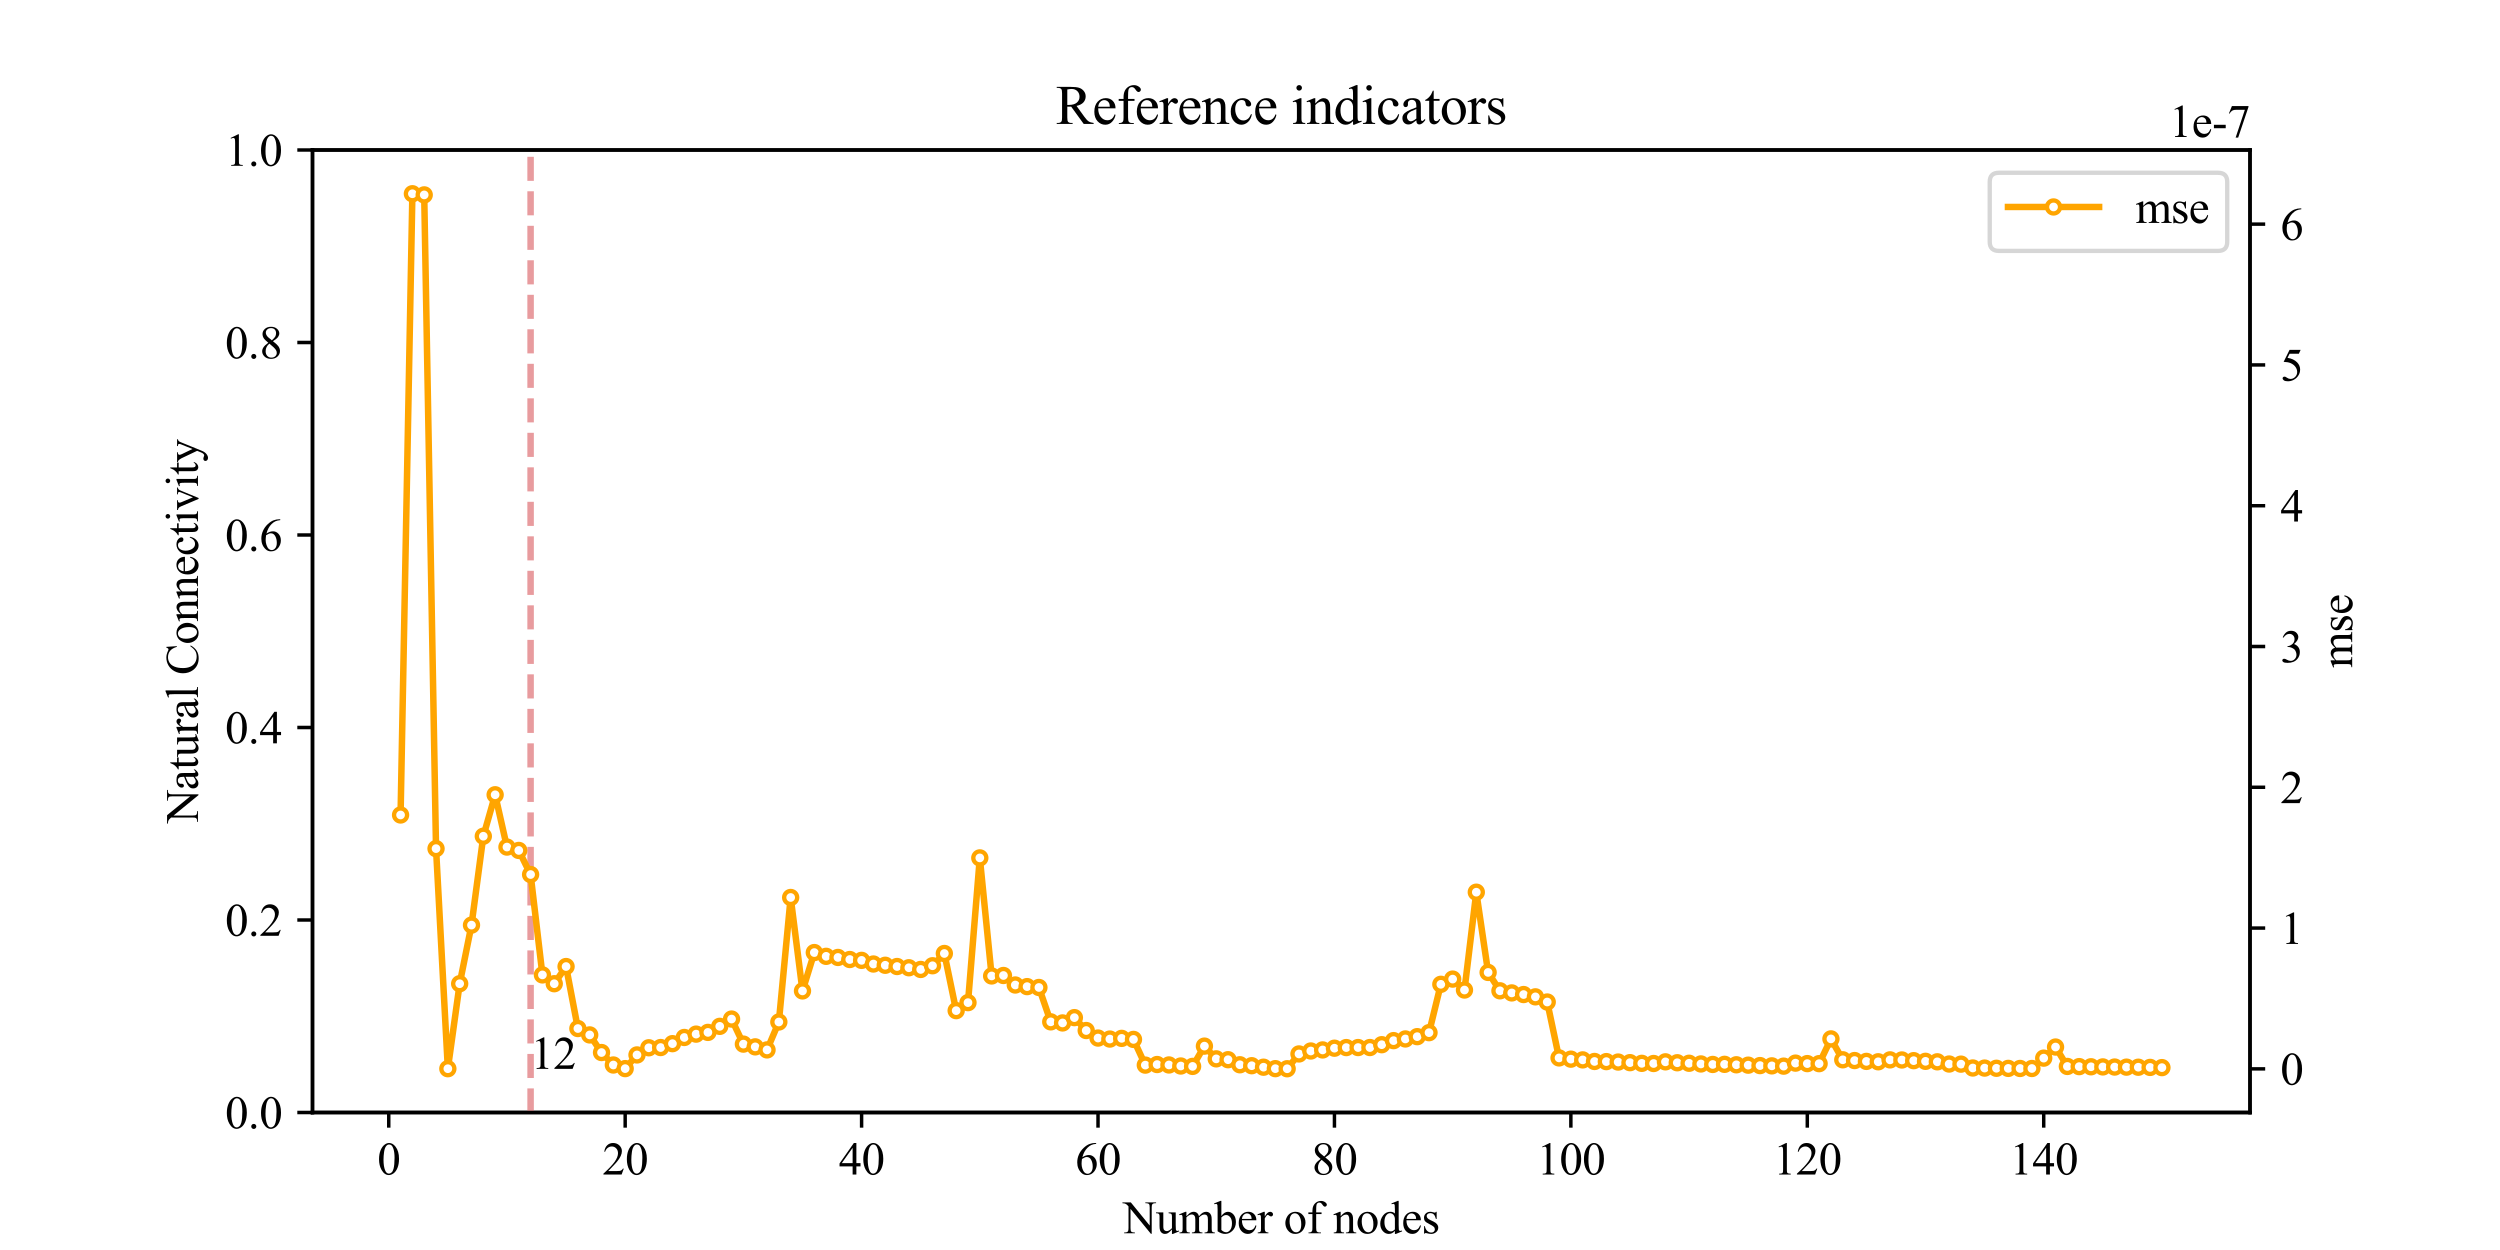 <?xml version="1.0" encoding="utf-8" standalone="no"?>
<!DOCTYPE svg PUBLIC "-//W3C//DTD SVG 1.1//EN"
  "http://www.w3.org/Graphics/SVG/1.1/DTD/svg11.dtd">
<svg xmlns:xlink="http://www.w3.org/1999/xlink" width="576pt" height="288pt" viewBox="0 0 576 288" xmlns="http://www.w3.org/2000/svg" version="1.1">
 <defs>
  <style type="text/css">*{stroke-linejoin: round; stroke-linecap: butt}</style>
 </defs>
 <g id="figure_1">
  <g id="patch_1">
   <path d="M 0 288 
L 576 288 
L 576 0 
L 0 0 
z
" style="fill: #ffffff"/>
  </g>
  <g id="axes_1">
   <g id="patch_2">
    <path d="M 72 256.32 
L 518.4 256.32 
L 518.4 34.56 
L 72 34.56 
z
" style="fill: #ffffff"/>
   </g>
   <g id="matplotlib.axis_1">
    <g id="xtick_1">
     <g id="line2d_1">
      <defs>
       <path id="m3c540a949b" d="M 0 0 
L 0 3.5 
" style="stroke: #000000; stroke-width: 0.8"/>
      </defs>
      <g>
       <use xlink:href="#m3c540a949b" x="89.567" y="256.32" style="stroke: #000000; stroke-width: 0.8"/>
      </g>
     </g>
     <g id="text_1">
      <!-- 0 -->
      <g transform="translate(86.942 270.611) scale(0.105 -0.105)">
       <defs>
        <path id="TimesNewRomanPSMT-30" d="M 231 2094 
Q 231 2819 450 3342 
Q 669 3866 1031 4122 
Q 1313 4325 1613 4325 
Q 2100 4325 2488 3828 
Q 2972 3213 2972 2159 
Q 2972 1422 2759 906 
Q 2547 391 2217 158 
Q 1888 -75 1581 -75 
Q 975 -75 572 641 
Q 231 1244 231 2094 
z
M 844 2016 
Q 844 1141 1059 588 
Q 1238 122 1591 122 
Q 1759 122 1940 273 
Q 2122 425 2216 781 
Q 2359 1319 2359 2297 
Q 2359 3022 2209 3506 
Q 2097 3866 1919 4016 
Q 1791 4119 1609 4119 
Q 1397 4119 1231 3928 
Q 1006 3669 925 3112 
Q 844 2556 844 2016 
z
" transform="scale(0.016)"/>
       </defs>
       <use xlink:href="#TimesNewRomanPSMT-30"/>
      </g>
     </g>
    </g>
    <g id="xtick_2">
     <g id="line2d_2">
      <g>
       <use xlink:href="#m3c540a949b" x="144.04" y="256.32" style="stroke: #000000; stroke-width: 0.8"/>
      </g>
     </g>
     <g id="text_2">
      <!-- 20 -->
      <g transform="translate(138.79 270.611) scale(0.105 -0.105)">
       <defs>
        <path id="TimesNewRomanPSMT-32" d="M 2934 816 
L 2638 0 
L 138 0 
L 138 116 
Q 1241 1122 1691 1759 
Q 2141 2397 2141 2925 
Q 2141 3328 1894 3587 
Q 1647 3847 1303 3847 
Q 991 3847 742 3664 
Q 494 3481 375 3128 
L 259 3128 
Q 338 3706 661 4015 
Q 984 4325 1469 4325 
Q 1984 4325 2329 3994 
Q 2675 3663 2675 3213 
Q 2675 2891 2525 2569 
Q 2294 2063 1775 1497 
Q 997 647 803 472 
L 1909 472 
Q 2247 472 2383 497 
Q 2519 522 2628 598 
Q 2738 675 2819 816 
L 2934 816 
z
" transform="scale(0.016)"/>
       </defs>
       <use xlink:href="#TimesNewRomanPSMT-32"/>
       <use xlink:href="#TimesNewRomanPSMT-30" x="50"/>
      </g>
     </g>
    </g>
    <g id="xtick_3">
     <g id="line2d_3">
      <g>
       <use xlink:href="#m3c540a949b" x="198.512" y="256.32" style="stroke: #000000; stroke-width: 0.8"/>
      </g>
     </g>
     <g id="text_3">
      <!-- 40 -->
      <g transform="translate(193.262 270.611) scale(0.105 -0.105)">
       <defs>
        <path id="TimesNewRomanPSMT-34" d="M 2978 1563 
L 2978 1119 
L 2409 1119 
L 2409 0 
L 1894 0 
L 1894 1119 
L 100 1119 
L 100 1519 
L 2066 4325 
L 2409 4325 
L 2409 1563 
L 2978 1563 
z
M 1894 1563 
L 1894 3666 
L 406 1563 
L 1894 1563 
z
" transform="scale(0.016)"/>
       </defs>
       <use xlink:href="#TimesNewRomanPSMT-34"/>
       <use xlink:href="#TimesNewRomanPSMT-30" x="50"/>
      </g>
     </g>
    </g>
    <g id="xtick_4">
     <g id="line2d_4">
      <g>
       <use xlink:href="#m3c540a949b" x="252.984" y="256.32" style="stroke: #000000; stroke-width: 0.8"/>
      </g>
     </g>
     <g id="text_4">
      <!-- 60 -->
      <g transform="translate(247.734 270.611) scale(0.105 -0.105)">
       <defs>
        <path id="TimesNewRomanPSMT-36" d="M 2869 4325 
L 2869 4209 
Q 2456 4169 2195 4045 
Q 1934 3922 1679 3669 
Q 1425 3416 1258 3105 
Q 1091 2794 978 2366 
Q 1428 2675 1881 2675 
Q 2316 2675 2634 2325 
Q 2953 1975 2953 1425 
Q 2953 894 2631 456 
Q 2244 -75 1606 -75 
Q 1172 -75 869 213 
Q 275 772 275 1663 
Q 275 2231 503 2743 
Q 731 3256 1154 3653 
Q 1578 4050 1965 4187 
Q 2353 4325 2688 4325 
L 2869 4325 
z
M 925 2138 
Q 869 1716 869 1456 
Q 869 1156 980 804 
Q 1091 453 1309 247 
Q 1469 100 1697 100 
Q 1969 100 2183 356 
Q 2397 613 2397 1088 
Q 2397 1622 2184 2012 
Q 1972 2403 1581 2403 
Q 1463 2403 1327 2353 
Q 1191 2303 925 2138 
z
" transform="scale(0.016)"/>
       </defs>
       <use xlink:href="#TimesNewRomanPSMT-36"/>
       <use xlink:href="#TimesNewRomanPSMT-30" x="50"/>
      </g>
     </g>
    </g>
    <g id="xtick_5">
     <g id="line2d_5">
      <g>
       <use xlink:href="#m3c540a949b" x="307.456" y="256.32" style="stroke: #000000; stroke-width: 0.8"/>
      </g>
     </g>
     <g id="text_5">
      <!-- 80 -->
      <g transform="translate(302.206 270.611) scale(0.105 -0.105)">
       <defs>
        <path id="TimesNewRomanPSMT-38" d="M 1228 2134 
Q 725 2547 579 2797 
Q 434 3047 434 3316 
Q 434 3728 753 4026 
Q 1072 4325 1600 4325 
Q 2113 4325 2425 4047 
Q 2738 3769 2738 3413 
Q 2738 3175 2569 2928 
Q 2400 2681 1866 2347 
Q 2416 1922 2594 1678 
Q 2831 1359 2831 1006 
Q 2831 559 2490 242 
Q 2150 -75 1597 -75 
Q 994 -75 656 303 
Q 388 606 388 966 
Q 388 1247 577 1523 
Q 766 1800 1228 2134 
z
M 1719 2469 
Q 2094 2806 2194 3001 
Q 2294 3197 2294 3444 
Q 2294 3772 2109 3958 
Q 1925 4144 1606 4144 
Q 1288 4144 1088 3959 
Q 888 3775 888 3528 
Q 888 3366 970 3203 
Q 1053 3041 1206 2894 
L 1719 2469 
z
M 1375 2016 
Q 1116 1797 991 1539 
Q 866 1281 866 981 
Q 866 578 1086 336 
Q 1306 94 1647 94 
Q 1984 94 2187 284 
Q 2391 475 2391 747 
Q 2391 972 2272 1150 
Q 2050 1481 1375 2016 
z
" transform="scale(0.016)"/>
       </defs>
       <use xlink:href="#TimesNewRomanPSMT-38"/>
       <use xlink:href="#TimesNewRomanPSMT-30" x="50"/>
      </g>
     </g>
    </g>
    <g id="xtick_6">
     <g id="line2d_6">
      <g>
       <use xlink:href="#m3c540a949b" x="361.928" y="256.32" style="stroke: #000000; stroke-width: 0.8"/>
      </g>
     </g>
     <g id="text_6">
      <!-- 100 -->
      <g transform="translate(354.053 270.611) scale(0.105 -0.105)">
       <defs>
        <path id="TimesNewRomanPSMT-31" d="M 750 3822 
L 1781 4325 
L 1884 4325 
L 1884 747 
Q 1884 391 1914 303 
Q 1944 216 2037 169 
Q 2131 122 2419 116 
L 2419 0 
L 825 0 
L 825 116 
Q 1125 122 1212 167 
Q 1300 213 1334 289 
Q 1369 366 1369 747 
L 1369 3034 
Q 1369 3497 1338 3628 
Q 1316 3728 1258 3775 
Q 1200 3822 1119 3822 
Q 1003 3822 797 3725 
L 750 3822 
z
" transform="scale(0.016)"/>
       </defs>
       <use xlink:href="#TimesNewRomanPSMT-31"/>
       <use xlink:href="#TimesNewRomanPSMT-30" x="50"/>
       <use xlink:href="#TimesNewRomanPSMT-30" x="100"/>
      </g>
     </g>
    </g>
    <g id="xtick_7">
     <g id="line2d_7">
      <g>
       <use xlink:href="#m3c540a949b" x="416.401" y="256.32" style="stroke: #000000; stroke-width: 0.8"/>
      </g>
     </g>
     <g id="text_7">
      <!-- 120 -->
      <g transform="translate(408.526 270.611) scale(0.105 -0.105)">
       <use xlink:href="#TimesNewRomanPSMT-31"/>
       <use xlink:href="#TimesNewRomanPSMT-32" x="50"/>
       <use xlink:href="#TimesNewRomanPSMT-30" x="100"/>
      </g>
     </g>
    </g>
    <g id="xtick_8">
     <g id="line2d_8">
      <g>
       <use xlink:href="#m3c540a949b" x="470.873" y="256.32" style="stroke: #000000; stroke-width: 0.8"/>
      </g>
     </g>
     <g id="text_8">
      <!-- 140 -->
      <g transform="translate(462.998 270.611) scale(0.105 -0.105)">
       <use xlink:href="#TimesNewRomanPSMT-31"/>
       <use xlink:href="#TimesNewRomanPSMT-34" x="50"/>
       <use xlink:href="#TimesNewRomanPSMT-30" x="100"/>
      </g>
     </g>
    </g>
    <g id="text_9">
     <!-- Number of nodes -->
     <g transform="translate(258.749 284.148) scale(0.105 -0.105)">
      <defs>
       <path id="TimesNewRomanPSMT-4e" d="M -84 4238 
L 1066 4238 
L 3656 1059 
L 3656 3503 
Q 3656 3894 3569 3991 
Q 3453 4122 3203 4122 
L 3056 4122 
L 3056 4238 
L 4531 4238 
L 4531 4122 
L 4381 4122 
Q 4113 4122 4000 3959 
Q 3931 3859 3931 3503 
L 3931 -69 
L 3819 -69 
L 1025 3344 
L 1025 734 
Q 1025 344 1109 247 
Q 1228 116 1475 116 
L 1625 116 
L 1625 0 
L 150 0 
L 150 116 
L 297 116 
Q 569 116 681 278 
Q 750 378 750 734 
L 750 3681 
Q 566 3897 470 3965 
Q 375 4034 191 4094 
Q 100 4122 -84 4122 
L -84 4238 
z
" transform="scale(0.016)"/>
       <path id="TimesNewRomanPSMT-75" d="M 2709 2863 
L 2709 1128 
Q 2709 631 2732 520 
Q 2756 409 2807 365 
Q 2859 322 2928 322 
Q 3025 322 3147 375 
L 3191 266 
L 2334 -88 
L 2194 -88 
L 2194 519 
Q 1825 119 1631 15 
Q 1438 -88 1222 -88 
Q 981 -88 804 51 
Q 628 191 559 409 
Q 491 628 491 1028 
L 491 2306 
Q 491 2509 447 2587 
Q 403 2666 317 2708 
Q 231 2750 6 2747 
L 6 2863 
L 1009 2863 
L 1009 947 
Q 1009 547 1148 422 
Q 1288 297 1484 297 
Q 1619 297 1789 381 
Q 1959 466 2194 703 
L 2194 2325 
Q 2194 2569 2105 2655 
Q 2016 2741 1734 2747 
L 1734 2863 
L 2709 2863 
z
" transform="scale(0.016)"/>
       <path id="TimesNewRomanPSMT-6d" d="M 1050 2338 
Q 1363 2650 1419 2697 
Q 1559 2816 1721 2881 
Q 1884 2947 2044 2947 
Q 2313 2947 2506 2790 
Q 2700 2634 2766 2338 
Q 3088 2713 3309 2830 
Q 3531 2947 3766 2947 
Q 3994 2947 4170 2830 
Q 4347 2713 4450 2447 
Q 4519 2266 4519 1878 
L 4519 647 
Q 4519 378 4559 278 
Q 4591 209 4675 161 
Q 4759 113 4950 113 
L 4950 0 
L 3538 0 
L 3538 113 
L 3597 113 
Q 3781 113 3884 184 
Q 3956 234 3988 344 
Q 4000 397 4000 647 
L 4000 1878 
Q 4000 2228 3916 2372 
Q 3794 2572 3525 2572 
Q 3359 2572 3192 2489 
Q 3025 2406 2788 2181 
L 2781 2147 
L 2788 2013 
L 2788 647 
Q 2788 353 2820 281 
Q 2853 209 2943 161 
Q 3034 113 3253 113 
L 3253 0 
L 1806 0 
L 1806 113 
Q 2044 113 2133 169 
Q 2222 225 2256 338 
Q 2272 391 2272 647 
L 2272 1878 
Q 2272 2228 2169 2381 
Q 2031 2581 1784 2581 
Q 1616 2581 1450 2491 
Q 1191 2353 1050 2181 
L 1050 647 
Q 1050 366 1089 281 
Q 1128 197 1204 155 
Q 1281 113 1516 113 
L 1516 0 
L 100 0 
L 100 113 
Q 297 113 375 155 
Q 453 197 493 289 
Q 534 381 534 647 
L 534 1741 
Q 534 2213 506 2350 
Q 484 2453 437 2492 
Q 391 2531 309 2531 
Q 222 2531 100 2484 
L 53 2597 
L 916 2947 
L 1050 2947 
L 1050 2338 
z
" transform="scale(0.016)"/>
       <path id="TimesNewRomanPSMT-62" d="M 984 2369 
Q 1400 2947 1881 2947 
Q 2322 2947 2650 2570 
Q 2978 2194 2978 1541 
Q 2978 778 2472 313 
Q 2038 -88 1503 -88 
Q 1253 -88 995 3 
Q 738 94 469 275 
L 469 3241 
Q 469 3728 445 3840 
Q 422 3953 372 3993 
Q 322 4034 247 4034 
Q 159 4034 28 3984 
L -16 4094 
L 844 4444 
L 984 4444 
L 984 2369 
z
M 984 2169 
L 984 456 
Q 1144 300 1314 220 
Q 1484 141 1663 141 
Q 1947 141 2192 453 
Q 2438 766 2438 1363 
Q 2438 1913 2192 2208 
Q 1947 2503 1634 2503 
Q 1469 2503 1303 2419 
Q 1178 2356 984 2169 
z
" transform="scale(0.016)"/>
       <path id="TimesNewRomanPSMT-65" d="M 681 1784 
Q 678 1147 991 784 
Q 1303 422 1725 422 
Q 2006 422 2214 576 
Q 2422 731 2563 1106 
L 2659 1044 
Q 2594 616 2278 264 
Q 1963 -88 1488 -88 
Q 972 -88 605 314 
Q 238 716 238 1394 
Q 238 2128 614 2539 
Q 991 2950 1559 2950 
Q 2041 2950 2350 2633 
Q 2659 2316 2659 1784 
L 681 1784 
z
M 681 1966 
L 2006 1966 
Q 1991 2241 1941 2353 
Q 1863 2528 1708 2628 
Q 1553 2728 1384 2728 
Q 1125 2728 920 2526 
Q 716 2325 681 1966 
z
" transform="scale(0.016)"/>
       <path id="TimesNewRomanPSMT-72" d="M 1038 2947 
L 1038 2303 
Q 1397 2947 1775 2947 
Q 1947 2947 2059 2842 
Q 2172 2738 2172 2600 
Q 2172 2478 2090 2393 
Q 2009 2309 1897 2309 
Q 1788 2309 1652 2417 
Q 1516 2525 1450 2525 
Q 1394 2525 1328 2463 
Q 1188 2334 1038 2041 
L 1038 669 
Q 1038 431 1097 309 
Q 1138 225 1241 169 
Q 1344 113 1538 113 
L 1538 0 
L 72 0 
L 72 113 
Q 291 113 397 181 
Q 475 231 506 341 
Q 522 394 522 644 
L 522 1753 
Q 522 2253 501 2348 
Q 481 2444 426 2487 
Q 372 2531 291 2531 
Q 194 2531 72 2484 
L 41 2597 
L 906 2947 
L 1038 2947 
z
" transform="scale(0.016)"/>
       <path id="TimesNewRomanPSMT-20" transform="scale(0.016)"/>
       <path id="TimesNewRomanPSMT-6f" d="M 1600 2947 
Q 2250 2947 2644 2453 
Q 2978 2031 2978 1484 
Q 2978 1100 2793 706 
Q 2609 313 2286 112 
Q 1963 -88 1566 -88 
Q 919 -88 538 428 
Q 216 863 216 1403 
Q 216 1797 411 2186 
Q 606 2575 925 2761 
Q 1244 2947 1600 2947 
z
M 1503 2744 
Q 1338 2744 1170 2645 
Q 1003 2547 900 2300 
Q 797 2053 797 1666 
Q 797 1041 1045 587 
Q 1294 134 1700 134 
Q 2003 134 2200 384 
Q 2397 634 2397 1244 
Q 2397 2006 2069 2444 
Q 1847 2744 1503 2744 
z
" transform="scale(0.016)"/>
       <path id="TimesNewRomanPSMT-66" d="M 1319 2638 
L 1319 756 
Q 1319 356 1406 250 
Q 1522 113 1716 113 
L 1975 113 
L 1975 0 
L 266 0 
L 266 113 
L 394 113 
Q 519 113 622 175 
Q 725 238 764 344 
Q 803 450 803 756 
L 803 2638 
L 247 2638 
L 247 2863 
L 803 2863 
L 803 3050 
Q 803 3478 940 3775 
Q 1078 4072 1361 4255 
Q 1644 4438 1997 4438 
Q 2325 4438 2600 4225 
Q 2781 4084 2781 3909 
Q 2781 3816 2700 3733 
Q 2619 3650 2525 3650 
Q 2453 3650 2373 3701 
Q 2294 3753 2178 3923 
Q 2063 4094 1966 4153 
Q 1869 4213 1750 4213 
Q 1606 4213 1506 4136 
Q 1406 4059 1362 3898 
Q 1319 3738 1319 3069 
L 1319 2863 
L 2056 2863 
L 2056 2638 
L 1319 2638 
z
" transform="scale(0.016)"/>
       <path id="TimesNewRomanPSMT-6e" d="M 1034 2341 
Q 1538 2947 1994 2947 
Q 2228 2947 2397 2830 
Q 2566 2713 2666 2444 
Q 2734 2256 2734 1869 
L 2734 647 
Q 2734 375 2778 278 
Q 2813 200 2889 156 
Q 2966 113 3172 113 
L 3172 0 
L 1756 0 
L 1756 113 
L 1816 113 
Q 2016 113 2095 173 
Q 2175 234 2206 353 
Q 2219 400 2219 647 
L 2219 1819 
Q 2219 2209 2117 2386 
Q 2016 2563 1775 2563 
Q 1403 2563 1034 2156 
L 1034 647 
Q 1034 356 1069 288 
Q 1113 197 1189 155 
Q 1266 113 1500 113 
L 1500 0 
L 84 0 
L 84 113 
L 147 113 
Q 366 113 442 223 
Q 519 334 519 647 
L 519 1709 
Q 519 2225 495 2337 
Q 472 2450 423 2490 
Q 375 2531 294 2531 
Q 206 2531 84 2484 
L 38 2597 
L 900 2947 
L 1034 2947 
L 1034 2341 
z
" transform="scale(0.016)"/>
       <path id="TimesNewRomanPSMT-64" d="M 2222 322 
Q 2013 103 1813 7 
Q 1613 -88 1381 -88 
Q 913 -88 563 304 
Q 213 697 213 1313 
Q 213 1928 600 2439 
Q 988 2950 1597 2950 
Q 1975 2950 2222 2709 
L 2222 3238 
Q 2222 3728 2198 3840 
Q 2175 3953 2125 3993 
Q 2075 4034 2000 4034 
Q 1919 4034 1784 3984 
L 1744 4094 
L 2597 4444 
L 2738 4444 
L 2738 1134 
Q 2738 631 2761 520 
Q 2784 409 2836 365 
Q 2888 322 2956 322 
Q 3041 322 3181 375 
L 3216 266 
L 2366 -88 
L 2222 -88 
L 2222 322 
z
M 2222 541 
L 2222 2016 
Q 2203 2228 2109 2403 
Q 2016 2578 1861 2667 
Q 1706 2756 1559 2756 
Q 1284 2756 1069 2509 
Q 784 2184 784 1559 
Q 784 928 1059 592 
Q 1334 256 1672 256 
Q 1956 256 2222 541 
z
" transform="scale(0.016)"/>
       <path id="TimesNewRomanPSMT-73" d="M 2050 2947 
L 2050 1972 
L 1947 1972 
Q 1828 2431 1642 2597 
Q 1456 2763 1169 2763 
Q 950 2763 815 2647 
Q 681 2531 681 2391 
Q 681 2216 781 2091 
Q 878 1963 1175 1819 
L 1631 1597 
Q 2266 1288 2266 781 
Q 2266 391 1970 151 
Q 1675 -88 1309 -88 
Q 1047 -88 709 6 
Q 606 38 541 38 
Q 469 38 428 -44 
L 325 -44 
L 325 978 
L 428 978 
Q 516 541 762 319 
Q 1009 97 1316 97 
Q 1531 97 1667 223 
Q 1803 350 1803 528 
Q 1803 744 1651 891 
Q 1500 1038 1047 1263 
Q 594 1488 453 1669 
Q 313 1847 313 2119 
Q 313 2472 555 2709 
Q 797 2947 1181 2947 
Q 1350 2947 1591 2875 
Q 1750 2828 1803 2828 
Q 1853 2828 1881 2850 
Q 1909 2872 1947 2947 
L 2050 2947 
z
" transform="scale(0.016)"/>
      </defs>
      <use xlink:href="#TimesNewRomanPSMT-4e"/>
      <use xlink:href="#TimesNewRomanPSMT-75" x="72.217"/>
      <use xlink:href="#TimesNewRomanPSMT-6d" x="122.217"/>
      <use xlink:href="#TimesNewRomanPSMT-62" x="200"/>
      <use xlink:href="#TimesNewRomanPSMT-65" x="250"/>
      <use xlink:href="#TimesNewRomanPSMT-72" x="294.385"/>
      <use xlink:href="#TimesNewRomanPSMT-20" x="327.686"/>
      <use xlink:href="#TimesNewRomanPSMT-6f" x="352.686"/>
      <use xlink:href="#TimesNewRomanPSMT-66" x="402.686"/>
      <use xlink:href="#TimesNewRomanPSMT-20" x="435.986"/>
      <use xlink:href="#TimesNewRomanPSMT-6e" x="460.986"/>
      <use xlink:href="#TimesNewRomanPSMT-6f" x="510.986"/>
      <use xlink:href="#TimesNewRomanPSMT-64" x="560.986"/>
      <use xlink:href="#TimesNewRomanPSMT-65" x="610.986"/>
      <use xlink:href="#TimesNewRomanPSMT-73" x="655.371"/>
     </g>
    </g>
   </g>
   <g id="matplotlib.axis_2">
    <g id="ytick_1">
     <g id="line2d_9">
      <defs>
       <path id="mb2c8b7e573" d="M 0 0 
L -3.5 0 
" style="stroke: #000000; stroke-width: 0.8"/>
      </defs>
      <g>
       <use xlink:href="#mb2c8b7e573" x="72" y="256.32" style="stroke: #000000; stroke-width: 0.8"/>
      </g>
     </g>
     <g id="text_10">
      <!-- 0.0 -->
      <g transform="translate(51.875 259.965) scale(0.105 -0.105)">
       <defs>
        <path id="TimesNewRomanPSMT-2e" d="M 800 606 
Q 947 606 1047 504 
Q 1147 403 1147 259 
Q 1147 116 1045 14 
Q 944 -88 800 -88 
Q 656 -88 554 14 
Q 453 116 453 259 
Q 453 406 554 506 
Q 656 606 800 606 
z
" transform="scale(0.016)"/>
       </defs>
       <use xlink:href="#TimesNewRomanPSMT-30"/>
       <use xlink:href="#TimesNewRomanPSMT-2e" x="50"/>
       <use xlink:href="#TimesNewRomanPSMT-30" x="75"/>
      </g>
     </g>
    </g>
    <g id="ytick_2">
     <g id="line2d_10">
      <g>
       <use xlink:href="#mb2c8b7e573" x="72" y="211.968" style="stroke: #000000; stroke-width: 0.8"/>
      </g>
     </g>
     <g id="text_11">
      <!-- 0.2 -->
      <g transform="translate(51.875 215.613) scale(0.105 -0.105)">
       <use xlink:href="#TimesNewRomanPSMT-30"/>
       <use xlink:href="#TimesNewRomanPSMT-2e" x="50"/>
       <use xlink:href="#TimesNewRomanPSMT-32" x="75"/>
      </g>
     </g>
    </g>
    <g id="ytick_3">
     <g id="line2d_11">
      <g>
       <use xlink:href="#mb2c8b7e573" x="72" y="167.616" style="stroke: #000000; stroke-width: 0.8"/>
      </g>
     </g>
     <g id="text_12">
      <!-- 0.4 -->
      <g transform="translate(51.875 171.261) scale(0.105 -0.105)">
       <use xlink:href="#TimesNewRomanPSMT-30"/>
       <use xlink:href="#TimesNewRomanPSMT-2e" x="50"/>
       <use xlink:href="#TimesNewRomanPSMT-34" x="75"/>
      </g>
     </g>
    </g>
    <g id="ytick_4">
     <g id="line2d_12">
      <g>
       <use xlink:href="#mb2c8b7e573" x="72" y="123.264" style="stroke: #000000; stroke-width: 0.8"/>
      </g>
     </g>
     <g id="text_13">
      <!-- 0.6 -->
      <g transform="translate(51.875 126.909) scale(0.105 -0.105)">
       <use xlink:href="#TimesNewRomanPSMT-30"/>
       <use xlink:href="#TimesNewRomanPSMT-2e" x="50"/>
       <use xlink:href="#TimesNewRomanPSMT-36" x="75"/>
      </g>
     </g>
    </g>
    <g id="ytick_5">
     <g id="line2d_13">
      <g>
       <use xlink:href="#mb2c8b7e573" x="72" y="78.912" style="stroke: #000000; stroke-width: 0.8"/>
      </g>
     </g>
     <g id="text_14">
      <!-- 0.8 -->
      <g transform="translate(51.875 82.557) scale(0.105 -0.105)">
       <use xlink:href="#TimesNewRomanPSMT-30"/>
       <use xlink:href="#TimesNewRomanPSMT-2e" x="50"/>
       <use xlink:href="#TimesNewRomanPSMT-38" x="75"/>
      </g>
     </g>
    </g>
    <g id="ytick_6">
     <g id="line2d_14">
      <g>
       <use xlink:href="#mb2c8b7e573" x="72" y="34.56" style="stroke: #000000; stroke-width: 0.8"/>
      </g>
     </g>
     <g id="text_15">
      <!-- 1.0 -->
      <g transform="translate(51.875 38.205) scale(0.105 -0.105)">
       <use xlink:href="#TimesNewRomanPSMT-31"/>
       <use xlink:href="#TimesNewRomanPSMT-2e" x="50"/>
       <use xlink:href="#TimesNewRomanPSMT-30" x="75"/>
      </g>
     </g>
    </g>
    <g id="text_16">
     <!-- Natural Connectivity -->
     <g transform="translate(45.609 189.617) rotate(-90) scale(0.105 -0.105)">
      <defs>
       <path id="TimesNewRomanPSMT-61" d="M 1822 413 
Q 1381 72 1269 19 
Q 1100 -59 909 -59 
Q 613 -59 420 144 
Q 228 347 228 678 
Q 228 888 322 1041 
Q 450 1253 767 1440 
Q 1084 1628 1822 1897 
L 1822 2009 
Q 1822 2438 1686 2597 
Q 1550 2756 1291 2756 
Q 1094 2756 978 2650 
Q 859 2544 859 2406 
L 866 2225 
Q 866 2081 792 2003 
Q 719 1925 600 1925 
Q 484 1925 411 2006 
Q 338 2088 338 2228 
Q 338 2497 613 2722 
Q 888 2947 1384 2947 
Q 1766 2947 2009 2819 
Q 2194 2722 2281 2516 
Q 2338 2381 2338 1966 
L 2338 994 
Q 2338 584 2353 492 
Q 2369 400 2405 369 
Q 2441 338 2488 338 
Q 2538 338 2575 359 
Q 2641 400 2828 588 
L 2828 413 
Q 2478 -56 2159 -56 
Q 2006 -56 1915 50 
Q 1825 156 1822 413 
z
M 1822 616 
L 1822 1706 
Q 1350 1519 1213 1441 
Q 966 1303 859 1153 
Q 753 1003 753 825 
Q 753 600 887 451 
Q 1022 303 1197 303 
Q 1434 303 1822 616 
z
" transform="scale(0.016)"/>
       <path id="TimesNewRomanPSMT-74" d="M 1031 3803 
L 1031 2863 
L 1700 2863 
L 1700 2644 
L 1031 2644 
L 1031 788 
Q 1031 509 1111 412 
Q 1191 316 1316 316 
Q 1419 316 1516 380 
Q 1613 444 1666 569 
L 1788 569 
Q 1678 263 1478 108 
Q 1278 -47 1066 -47 
Q 922 -47 784 33 
Q 647 113 581 261 
Q 516 409 516 719 
L 516 2644 
L 63 2644 
L 63 2747 
Q 234 2816 414 2980 
Q 594 3144 734 3369 
Q 806 3488 934 3803 
L 1031 3803 
z
" transform="scale(0.016)"/>
       <path id="TimesNewRomanPSMT-6c" d="M 1184 4444 
L 1184 647 
Q 1184 378 1223 290 
Q 1263 203 1344 158 
Q 1425 113 1647 113 
L 1647 0 
L 244 0 
L 244 113 
Q 441 113 512 153 
Q 584 194 625 287 
Q 666 381 666 647 
L 666 3247 
Q 666 3731 644 3842 
Q 622 3953 573 3993 
Q 525 4034 450 4034 
Q 369 4034 244 3984 
L 191 4094 
L 1044 4444 
L 1184 4444 
z
" transform="scale(0.016)"/>
       <path id="TimesNewRomanPSMT-43" d="M 3853 4334 
L 3950 2894 
L 3853 2894 
Q 3659 3541 3300 3825 
Q 2941 4109 2438 4109 
Q 2016 4109 1675 3895 
Q 1334 3681 1139 3212 
Q 944 2744 944 2047 
Q 944 1472 1128 1050 
Q 1313 628 1683 403 
Q 2053 178 2528 178 
Q 2941 178 3256 354 
Q 3572 531 3950 1056 
L 4047 994 
Q 3728 428 3303 165 
Q 2878 -97 2294 -97 
Q 1241 -97 663 684 
Q 231 1266 231 2053 
Q 231 2688 515 3219 
Q 800 3750 1298 4042 
Q 1797 4334 2388 4334 
Q 2847 4334 3294 4109 
Q 3425 4041 3481 4041 
Q 3566 4041 3628 4100 
Q 3709 4184 3744 4334 
L 3853 4334 
z
" transform="scale(0.016)"/>
       <path id="TimesNewRomanPSMT-63" d="M 2631 1088 
Q 2516 522 2178 217 
Q 1841 -88 1431 -88 
Q 944 -88 581 321 
Q 219 731 219 1428 
Q 219 2103 620 2525 
Q 1022 2947 1584 2947 
Q 2006 2947 2278 2723 
Q 2550 2500 2550 2259 
Q 2550 2141 2473 2067 
Q 2397 1994 2259 1994 
Q 2075 1994 1981 2113 
Q 1928 2178 1911 2362 
Q 1894 2547 1784 2644 
Q 1675 2738 1481 2738 
Q 1169 2738 978 2506 
Q 725 2200 725 1697 
Q 725 1184 976 792 
Q 1228 400 1656 400 
Q 1963 400 2206 609 
Q 2378 753 2541 1131 
L 2631 1088 
z
" transform="scale(0.016)"/>
       <path id="TimesNewRomanPSMT-69" d="M 928 4444 
Q 1059 4444 1151 4351 
Q 1244 4259 1244 4128 
Q 1244 3997 1151 3903 
Q 1059 3809 928 3809 
Q 797 3809 703 3903 
Q 609 3997 609 4128 
Q 609 4259 701 4351 
Q 794 4444 928 4444 
z
M 1188 2947 
L 1188 647 
Q 1188 378 1227 289 
Q 1266 200 1342 156 
Q 1419 113 1622 113 
L 1622 0 
L 231 0 
L 231 113 
Q 441 113 512 153 
Q 584 194 626 287 
Q 669 381 669 647 
L 669 1750 
Q 669 2216 641 2353 
Q 619 2453 572 2492 
Q 525 2531 444 2531 
Q 356 2531 231 2484 
L 188 2597 
L 1050 2947 
L 1188 2947 
z
" transform="scale(0.016)"/>
       <path id="TimesNewRomanPSMT-76" d="M 53 2863 
L 1400 2863 
L 1400 2747 
L 1313 2747 
Q 1191 2747 1127 2687 
Q 1063 2628 1063 2528 
Q 1063 2419 1128 2269 
L 1794 688 
L 2463 2328 
Q 2534 2503 2534 2594 
Q 2534 2638 2509 2666 
Q 2475 2713 2422 2730 
Q 2369 2747 2206 2747 
L 2206 2863 
L 3141 2863 
L 3141 2747 
Q 2978 2734 2916 2681 
Q 2806 2588 2719 2369 
L 1703 -88 
L 1575 -88 
L 553 2328 
Q 484 2497 421 2570 
Q 359 2644 263 2694 
Q 209 2722 53 2747 
L 53 2863 
z
" transform="scale(0.016)"/>
       <path id="TimesNewRomanPSMT-79" d="M 38 2863 
L 1372 2863 
L 1372 2747 
L 1306 2747 
Q 1166 2747 1095 2686 
Q 1025 2625 1025 2534 
Q 1025 2413 1128 2197 
L 1825 753 
L 2466 2334 
Q 2519 2463 2519 2588 
Q 2519 2644 2497 2672 
Q 2472 2706 2419 2726 
Q 2366 2747 2231 2747 
L 2231 2863 
L 3163 2863 
L 3163 2747 
Q 3047 2734 2984 2696 
Q 2922 2659 2847 2556 
Q 2819 2513 2741 2316 
L 1575 -541 
Q 1406 -956 1132 -1168 
Q 859 -1381 606 -1381 
Q 422 -1381 303 -1275 
Q 184 -1169 184 -1031 
Q 184 -900 270 -820 
Q 356 -741 506 -741 
Q 609 -741 788 -809 
Q 913 -856 944 -856 
Q 1038 -856 1148 -759 
Q 1259 -663 1372 -384 
L 1575 113 
L 547 2272 
Q 500 2369 397 2513 
Q 319 2622 269 2659 
Q 197 2709 38 2747 
L 38 2863 
z
" transform="scale(0.016)"/>
      </defs>
      <use xlink:href="#TimesNewRomanPSMT-4e"/>
      <use xlink:href="#TimesNewRomanPSMT-61" x="72.217"/>
      <use xlink:href="#TimesNewRomanPSMT-74" x="116.602"/>
      <use xlink:href="#TimesNewRomanPSMT-75" x="144.385"/>
      <use xlink:href="#TimesNewRomanPSMT-72" x="194.385"/>
      <use xlink:href="#TimesNewRomanPSMT-61" x="227.686"/>
      <use xlink:href="#TimesNewRomanPSMT-6c" x="272.07"/>
      <use xlink:href="#TimesNewRomanPSMT-20" x="299.854"/>
      <use xlink:href="#TimesNewRomanPSMT-43" x="324.854"/>
      <use xlink:href="#TimesNewRomanPSMT-6f" x="391.553"/>
      <use xlink:href="#TimesNewRomanPSMT-6e" x="441.553"/>
      <use xlink:href="#TimesNewRomanPSMT-6e" x="491.553"/>
      <use xlink:href="#TimesNewRomanPSMT-65" x="541.553"/>
      <use xlink:href="#TimesNewRomanPSMT-63" x="585.938"/>
      <use xlink:href="#TimesNewRomanPSMT-74" x="630.322"/>
      <use xlink:href="#TimesNewRomanPSMT-69" x="658.105"/>
      <use xlink:href="#TimesNewRomanPSMT-76" x="685.889"/>
      <use xlink:href="#TimesNewRomanPSMT-69" x="735.889"/>
      <use xlink:href="#TimesNewRomanPSMT-74" x="763.672"/>
      <use xlink:href="#TimesNewRomanPSMT-79" x="791.455"/>
     </g>
    </g>
   </g>
   <g id="patch_3">
    <path d="M 72 256.32 
L 72 34.56 
" style="fill: none; stroke: #000000; stroke-width: 0.8; stroke-linejoin: miter; stroke-linecap: square"/>
   </g>
   <g id="patch_4">
    <path d="M 518.4 256.32 
L 518.4 34.56 
" style="fill: none; stroke: #000000; stroke-width: 0.8; stroke-linejoin: miter; stroke-linecap: square"/>
   </g>
   <g id="patch_5">
    <path d="M 72 256.32 
L 518.4 256.32 
" style="fill: none; stroke: #000000; stroke-width: 0.8; stroke-linejoin: miter; stroke-linecap: square"/>
   </g>
   <g id="patch_6">
    <path d="M 72 34.56 
L 518.4 34.56 
" style="fill: none; stroke: #000000; stroke-width: 0.8; stroke-linejoin: miter; stroke-linecap: square"/>
   </g>
   <g id="legend_1">
    <g id="patch_7">
     <path d="M 460.535 57.806 
L 511.05 57.806 
Q 513.15 57.806 513.15 55.706 
L 513.15 41.91 
Q 513.15 39.81 511.05 39.81 
L 460.535 39.81 
Q 458.435 39.81 458.435 41.91 
L 458.435 55.706 
Q 458.435 57.806 460.535 57.806 
z
" style="fill: #ffffff; opacity: 0.8; stroke: #cccccc; stroke-linejoin: miter"/>
    </g>
    <g id="line2d_15">
     <path d="M 462.635 47.685 
L 473.135 47.685 
L 483.635 47.685 
" style="fill: none; stroke: #ffa500; stroke-width: 1.5; stroke-linecap: square"/>
     <defs>
      <path id="md03a320996" d="M 0 1.5 
C 0.398 1.5 0.779 1.342 1.061 1.061 
C 1.342 0.779 1.5 0.398 1.5 0 
C 1.5 -0.398 1.342 -0.779 1.061 -1.061 
C 0.779 -1.342 0.398 -1.5 0 -1.5 
C -0.398 -1.5 -0.779 -1.342 -1.061 -1.061 
C -1.342 -0.779 -1.5 -0.398 -1.5 0 
C -1.5 0.398 -1.342 0.779 -1.061 1.061 
C -0.779 1.342 -0.398 1.5 0 1.5 
z
" style="stroke: #ffa500"/>
     </defs>
     <g>
      <use xlink:href="#md03a320996" x="473.135" y="47.685" style="fill: #ffffff; stroke: #ffa500"/>
     </g>
    </g>
    <g id="text_17">
     <!-- mse -->
     <g transform="translate(492.035 51.36) scale(0.105 -0.105)">
      <use xlink:href="#TimesNewRomanPSMT-6d"/>
      <use xlink:href="#TimesNewRomanPSMT-73" x="77.783"/>
      <use xlink:href="#TimesNewRomanPSMT-65" x="116.699"/>
     </g>
    </g>
   </g>
  </g>
  <g id="axes_2">
   <g id="matplotlib.axis_3">
    <g id="ytick_7">
     <g id="line2d_16">
      <defs>
       <path id="m9c4006bb6e" d="M 0 0 
L 3.5 0 
" style="stroke: #000000; stroke-width: 0.8"/>
      </defs>
      <g>
       <use xlink:href="#m9c4006bb6e" x="518.4" y="246.268" style="stroke: #000000; stroke-width: 0.8"/>
      </g>
     </g>
     <g id="text_18">
      <!-- 0 -->
      <g transform="translate(525.4 249.913) scale(0.105 -0.105)">
       <use xlink:href="#TimesNewRomanPSMT-30"/>
      </g>
     </g>
    </g>
    <g id="ytick_8">
     <g id="line2d_17">
      <g>
       <use xlink:href="#m9c4006bb6e" x="518.4" y="213.83" style="stroke: #000000; stroke-width: 0.8"/>
      </g>
     </g>
     <g id="text_19">
      <!-- 1 -->
      <g transform="translate(525.4 217.475) scale(0.105 -0.105)">
       <use xlink:href="#TimesNewRomanPSMT-31"/>
      </g>
     </g>
    </g>
    <g id="ytick_9">
     <g id="line2d_18">
      <g>
       <use xlink:href="#m9c4006bb6e" x="518.4" y="181.392" style="stroke: #000000; stroke-width: 0.8"/>
      </g>
     </g>
     <g id="text_20">
      <!-- 2 -->
      <g transform="translate(525.4 185.037) scale(0.105 -0.105)">
       <use xlink:href="#TimesNewRomanPSMT-32"/>
      </g>
     </g>
    </g>
    <g id="ytick_10">
     <g id="line2d_19">
      <g>
       <use xlink:href="#m9c4006bb6e" x="518.4" y="148.954" style="stroke: #000000; stroke-width: 0.8"/>
      </g>
     </g>
     <g id="text_21">
      <!-- 3 -->
      <g transform="translate(525.4 152.599) scale(0.105 -0.105)">
       <defs>
        <path id="TimesNewRomanPSMT-33" d="M 325 3431 
Q 506 3859 782 4092 
Q 1059 4325 1472 4325 
Q 1981 4325 2253 3994 
Q 2459 3747 2459 3466 
Q 2459 3003 1878 2509 
Q 2269 2356 2469 2072 
Q 2669 1788 2669 1403 
Q 2669 853 2319 450 
Q 1863 -75 997 -75 
Q 569 -75 414 31 
Q 259 138 259 259 
Q 259 350 332 419 
Q 406 488 509 488 
Q 588 488 669 463 
Q 722 447 909 348 
Q 1097 250 1169 231 
Q 1284 197 1416 197 
Q 1734 197 1970 444 
Q 2206 691 2206 1028 
Q 2206 1275 2097 1509 
Q 2016 1684 1919 1775 
Q 1784 1900 1550 2001 
Q 1316 2103 1072 2103 
L 972 2103 
L 972 2197 
Q 1219 2228 1467 2375 
Q 1716 2522 1828 2728 
Q 1941 2934 1941 3181 
Q 1941 3503 1739 3701 
Q 1538 3900 1238 3900 
Q 753 3900 428 3381 
L 325 3431 
z
" transform="scale(0.016)"/>
       </defs>
       <use xlink:href="#TimesNewRomanPSMT-33"/>
      </g>
     </g>
    </g>
    <g id="ytick_11">
     <g id="line2d_20">
      <g>
       <use xlink:href="#m9c4006bb6e" x="518.4" y="116.516" style="stroke: #000000; stroke-width: 0.8"/>
      </g>
     </g>
     <g id="text_22">
      <!-- 4 -->
      <g transform="translate(525.4 120.161) scale(0.105 -0.105)">
       <use xlink:href="#TimesNewRomanPSMT-34"/>
      </g>
     </g>
    </g>
    <g id="ytick_12">
     <g id="line2d_21">
      <g>
       <use xlink:href="#m9c4006bb6e" x="518.4" y="84.078" style="stroke: #000000; stroke-width: 0.8"/>
      </g>
     </g>
     <g id="text_23">
      <!-- 5 -->
      <g transform="translate(525.4 87.723) scale(0.105 -0.105)">
       <defs>
        <path id="TimesNewRomanPSMT-35" d="M 2778 4238 
L 2534 3706 
L 1259 3706 
L 981 3138 
Q 1809 3016 2294 2522 
Q 2709 2097 2709 1522 
Q 2709 1188 2573 903 
Q 2438 619 2231 419 
Q 2025 219 1772 97 
Q 1413 -75 1034 -75 
Q 653 -75 479 54 
Q 306 184 306 341 
Q 306 428 378 495 
Q 450 563 559 563 
Q 641 563 702 538 
Q 763 513 909 409 
Q 1144 247 1384 247 
Q 1750 247 2026 523 
Q 2303 800 2303 1197 
Q 2303 1581 2056 1914 
Q 1809 2247 1375 2428 
Q 1034 2569 447 2591 
L 1259 4238 
L 2778 4238 
z
" transform="scale(0.016)"/>
       </defs>
       <use xlink:href="#TimesNewRomanPSMT-35"/>
      </g>
     </g>
    </g>
    <g id="ytick_13">
     <g id="line2d_22">
      <g>
       <use xlink:href="#m9c4006bb6e" x="518.4" y="51.64" style="stroke: #000000; stroke-width: 0.8"/>
      </g>
     </g>
     <g id="text_24">
      <!-- 6 -->
      <g transform="translate(525.4 55.285) scale(0.105 -0.105)">
       <use xlink:href="#TimesNewRomanPSMT-36"/>
      </g>
     </g>
    </g>
    <g id="text_25">
     <!-- mse -->
     <g transform="translate(541.941 153.897) rotate(-90) scale(0.105 -0.105)">
      <use xlink:href="#TimesNewRomanPSMT-6d"/>
      <use xlink:href="#TimesNewRomanPSMT-73" x="77.783"/>
      <use xlink:href="#TimesNewRomanPSMT-65" x="116.699"/>
     </g>
    </g>
    <g id="text_26">
     <!-- 1e-7 -->
     <g transform="translate(499.743 31.56) scale(0.105 -0.105)">
      <defs>
       <path id="TimesNewRomanPSMT-2d" d="M 259 1672 
L 1875 1672 
L 1875 1200 
L 259 1200 
L 259 1672 
z
" transform="scale(0.016)"/>
       <path id="TimesNewRomanPSMT-37" d="M 644 4238 
L 2916 4238 
L 2916 4119 
L 1503 -88 
L 1153 -88 
L 2419 3728 
L 1253 3728 
Q 900 3728 750 3644 
Q 488 3500 328 3200 
L 238 3234 
L 644 4238 
z
" transform="scale(0.016)"/>
      </defs>
      <use xlink:href="#TimesNewRomanPSMT-31"/>
      <use xlink:href="#TimesNewRomanPSMT-65" x="50"/>
      <use xlink:href="#TimesNewRomanPSMT-2d" x="94.385"/>
      <use xlink:href="#TimesNewRomanPSMT-37" x="127.686"/>
     </g>
    </g>
   </g>
   <g id="line2d_23">
    <path d="M 122.251 256.32 
L 122.251 34.56 
" clip-path="url(#p08c9f3106c)" style="fill: none; stroke-dasharray: 5.55,2.4; stroke-dashoffset: 0; stroke: #e89b9e; stroke-width: 1.5"/>
   </g>
   <g id="line2d_24">
    <path d="M 92.291 187.771 
L 95.015 44.64 
L 97.738 44.904 
L 100.462 195.521 
L 103.185 246.229 
L 105.909 226.65 
L 108.633 213.143 
L 111.356 192.667 
L 114.08 183.115 
L 116.803 195.164 
L 119.527 195.942 
L 122.251 201.491 
L 124.974 224.619 
L 127.698 226.647 
L 130.421 222.691 
L 133.145 236.974 
L 135.869 238.446 
L 138.592 242.503 
L 141.316 245.376 
L 144.04 246.21 
L 146.763 243.057 
L 149.487 241.406 
L 152.21 241.352 
L 154.934 240.459 
L 157.658 239.035 
L 160.381 238.263 
L 163.105 237.864 
L 165.828 236.471 
L 168.552 234.79 
L 171.276 240.564 
L 176.723 241.896 
L 179.446 235.466 
L 182.17 206.78 
L 184.894 228.306 
L 187.617 219.47 
L 190.341 220.337 
L 193.065 220.596 
L 195.788 221.072 
L 198.512 221.269 
L 201.235 222.109 
L 212.13 223.362 
L 214.853 222.509 
L 217.577 219.683 
L 220.301 232.85 
L 223.024 231.007 
L 225.748 197.659 
L 228.472 224.861 
L 231.195 224.753 
L 233.919 226.943 
L 236.642 227.316 
L 239.366 227.513 
L 242.09 235.434 
L 244.813 235.684 
L 247.537 234.463 
L 250.26 237.433 
L 252.984 239.167 
L 255.708 239.398 
L 258.431 239.24 
L 261.155 239.48 
L 263.878 245.401 
L 266.602 245.266 
L 269.326 245.366 
L 272.049 245.607 
L 274.773 245.697 
L 277.497 241.026 
L 280.22 243.961 
L 282.944 244.156 
L 285.667 245.321 
L 288.391 245.539 
L 293.838 246.217 
L 296.562 246.24 
L 299.285 242.829 
L 302.009 242.149 
L 304.733 241.906 
L 307.456 241.506 
L 310.18 241.361 
L 315.627 241.35 
L 318.351 240.698 
L 321.074 239.76 
L 323.798 239.376 
L 326.522 238.845 
L 329.245 237.927 
L 331.969 226.785 
L 334.692 225.584 
L 337.416 228.102 
L 340.14 205.563 
L 342.863 224.048 
L 345.587 228.281 
L 353.758 229.674 
L 356.481 230.864 
L 359.205 243.743 
L 361.928 244.031 
L 364.652 244.199 
L 367.376 244.563 
L 372.823 244.695 
L 380.994 245.03 
L 383.717 244.648 
L 389.165 244.976 
L 394.612 245.25 
L 397.335 245.223 
L 410.954 245.64 
L 413.677 244.943 
L 419.124 245.065 
L 421.848 239.361 
L 424.572 244.176 
L 432.742 244.633 
L 435.466 244.195 
L 438.19 244.219 
L 446.36 244.641 
L 449.084 245.151 
L 451.808 245.18 
L 454.531 246.065 
L 468.149 246.181 
L 470.873 243.795 
L 473.597 241.237 
L 476.32 245.708 
L 498.109 245.978 
L 498.109 245.978 
" clip-path="url(#p08c9f3106c)" style="fill: none; stroke: #ffa500; stroke-width: 1.5; stroke-linecap: square"/>
    <g clip-path="url(#p08c9f3106c)">
     <use xlink:href="#md03a320996" x="92.291" y="187.771" style="fill: #ffffff; stroke: #ffa500"/>
     <use xlink:href="#md03a320996" x="95.015" y="44.64" style="fill: #ffffff; stroke: #ffa500"/>
     <use xlink:href="#md03a320996" x="97.738" y="44.904" style="fill: #ffffff; stroke: #ffa500"/>
     <use xlink:href="#md03a320996" x="100.462" y="195.521" style="fill: #ffffff; stroke: #ffa500"/>
     <use xlink:href="#md03a320996" x="103.185" y="246.229" style="fill: #ffffff; stroke: #ffa500"/>
     <use xlink:href="#md03a320996" x="105.909" y="226.65" style="fill: #ffffff; stroke: #ffa500"/>
     <use xlink:href="#md03a320996" x="108.633" y="213.143" style="fill: #ffffff; stroke: #ffa500"/>
     <use xlink:href="#md03a320996" x="111.356" y="192.667" style="fill: #ffffff; stroke: #ffa500"/>
     <use xlink:href="#md03a320996" x="114.08" y="183.115" style="fill: #ffffff; stroke: #ffa500"/>
     <use xlink:href="#md03a320996" x="116.803" y="195.164" style="fill: #ffffff; stroke: #ffa500"/>
     <use xlink:href="#md03a320996" x="119.527" y="195.942" style="fill: #ffffff; stroke: #ffa500"/>
     <use xlink:href="#md03a320996" x="122.251" y="201.491" style="fill: #ffffff; stroke: #ffa500"/>
     <use xlink:href="#md03a320996" x="124.974" y="224.619" style="fill: #ffffff; stroke: #ffa500"/>
     <use xlink:href="#md03a320996" x="127.698" y="226.647" style="fill: #ffffff; stroke: #ffa500"/>
     <use xlink:href="#md03a320996" x="130.421" y="222.691" style="fill: #ffffff; stroke: #ffa500"/>
     <use xlink:href="#md03a320996" x="133.145" y="236.974" style="fill: #ffffff; stroke: #ffa500"/>
     <use xlink:href="#md03a320996" x="135.869" y="238.446" style="fill: #ffffff; stroke: #ffa500"/>
     <use xlink:href="#md03a320996" x="138.592" y="242.503" style="fill: #ffffff; stroke: #ffa500"/>
     <use xlink:href="#md03a320996" x="141.316" y="245.376" style="fill: #ffffff; stroke: #ffa500"/>
     <use xlink:href="#md03a320996" x="144.04" y="246.21" style="fill: #ffffff; stroke: #ffa500"/>
     <use xlink:href="#md03a320996" x="146.763" y="243.057" style="fill: #ffffff; stroke: #ffa500"/>
     <use xlink:href="#md03a320996" x="149.487" y="241.406" style="fill: #ffffff; stroke: #ffa500"/>
     <use xlink:href="#md03a320996" x="152.21" y="241.352" style="fill: #ffffff; stroke: #ffa500"/>
     <use xlink:href="#md03a320996" x="154.934" y="240.459" style="fill: #ffffff; stroke: #ffa500"/>
     <use xlink:href="#md03a320996" x="157.658" y="239.035" style="fill: #ffffff; stroke: #ffa500"/>
     <use xlink:href="#md03a320996" x="160.381" y="238.263" style="fill: #ffffff; stroke: #ffa500"/>
     <use xlink:href="#md03a320996" x="163.105" y="237.864" style="fill: #ffffff; stroke: #ffa500"/>
     <use xlink:href="#md03a320996" x="165.828" y="236.471" style="fill: #ffffff; stroke: #ffa500"/>
     <use xlink:href="#md03a320996" x="168.552" y="234.79" style="fill: #ffffff; stroke: #ffa500"/>
     <use xlink:href="#md03a320996" x="171.276" y="240.564" style="fill: #ffffff; stroke: #ffa500"/>
     <use xlink:href="#md03a320996" x="173.999" y="241.197" style="fill: #ffffff; stroke: #ffa500"/>
     <use xlink:href="#md03a320996" x="176.723" y="241.896" style="fill: #ffffff; stroke: #ffa500"/>
     <use xlink:href="#md03a320996" x="179.446" y="235.466" style="fill: #ffffff; stroke: #ffa500"/>
     <use xlink:href="#md03a320996" x="182.17" y="206.78" style="fill: #ffffff; stroke: #ffa500"/>
     <use xlink:href="#md03a320996" x="184.894" y="228.306" style="fill: #ffffff; stroke: #ffa500"/>
     <use xlink:href="#md03a320996" x="187.617" y="219.47" style="fill: #ffffff; stroke: #ffa500"/>
     <use xlink:href="#md03a320996" x="190.341" y="220.337" style="fill: #ffffff; stroke: #ffa500"/>
     <use xlink:href="#md03a320996" x="193.065" y="220.596" style="fill: #ffffff; stroke: #ffa500"/>
     <use xlink:href="#md03a320996" x="195.788" y="221.072" style="fill: #ffffff; stroke: #ffa500"/>
     <use xlink:href="#md03a320996" x="198.512" y="221.269" style="fill: #ffffff; stroke: #ffa500"/>
     <use xlink:href="#md03a320996" x="201.235" y="222.109" style="fill: #ffffff; stroke: #ffa500"/>
     <use xlink:href="#md03a320996" x="203.959" y="222.398" style="fill: #ffffff; stroke: #ffa500"/>
     <use xlink:href="#md03a320996" x="206.683" y="222.685" style="fill: #ffffff; stroke: #ffa500"/>
     <use xlink:href="#md03a320996" x="209.406" y="222.97" style="fill: #ffffff; stroke: #ffa500"/>
     <use xlink:href="#md03a320996" x="212.13" y="223.362" style="fill: #ffffff; stroke: #ffa500"/>
     <use xlink:href="#md03a320996" x="214.853" y="222.509" style="fill: #ffffff; stroke: #ffa500"/>
     <use xlink:href="#md03a320996" x="217.577" y="219.683" style="fill: #ffffff; stroke: #ffa500"/>
     <use xlink:href="#md03a320996" x="220.301" y="232.85" style="fill: #ffffff; stroke: #ffa500"/>
     <use xlink:href="#md03a320996" x="223.024" y="231.007" style="fill: #ffffff; stroke: #ffa500"/>
     <use xlink:href="#md03a320996" x="225.748" y="197.659" style="fill: #ffffff; stroke: #ffa500"/>
     <use xlink:href="#md03a320996" x="228.472" y="224.861" style="fill: #ffffff; stroke: #ffa500"/>
     <use xlink:href="#md03a320996" x="231.195" y="224.753" style="fill: #ffffff; stroke: #ffa500"/>
     <use xlink:href="#md03a320996" x="233.919" y="226.943" style="fill: #ffffff; stroke: #ffa500"/>
     <use xlink:href="#md03a320996" x="236.642" y="227.316" style="fill: #ffffff; stroke: #ffa500"/>
     <use xlink:href="#md03a320996" x="239.366" y="227.513" style="fill: #ffffff; stroke: #ffa500"/>
     <use xlink:href="#md03a320996" x="242.09" y="235.434" style="fill: #ffffff; stroke: #ffa500"/>
     <use xlink:href="#md03a320996" x="244.813" y="235.684" style="fill: #ffffff; stroke: #ffa500"/>
     <use xlink:href="#md03a320996" x="247.537" y="234.463" style="fill: #ffffff; stroke: #ffa500"/>
     <use xlink:href="#md03a320996" x="250.26" y="237.433" style="fill: #ffffff; stroke: #ffa500"/>
     <use xlink:href="#md03a320996" x="252.984" y="239.167" style="fill: #ffffff; stroke: #ffa500"/>
     <use xlink:href="#md03a320996" x="255.708" y="239.398" style="fill: #ffffff; stroke: #ffa500"/>
     <use xlink:href="#md03a320996" x="258.431" y="239.24" style="fill: #ffffff; stroke: #ffa500"/>
     <use xlink:href="#md03a320996" x="261.155" y="239.48" style="fill: #ffffff; stroke: #ffa500"/>
     <use xlink:href="#md03a320996" x="263.878" y="245.401" style="fill: #ffffff; stroke: #ffa500"/>
     <use xlink:href="#md03a320996" x="266.602" y="245.266" style="fill: #ffffff; stroke: #ffa500"/>
     <use xlink:href="#md03a320996" x="269.326" y="245.366" style="fill: #ffffff; stroke: #ffa500"/>
     <use xlink:href="#md03a320996" x="272.049" y="245.607" style="fill: #ffffff; stroke: #ffa500"/>
     <use xlink:href="#md03a320996" x="274.773" y="245.697" style="fill: #ffffff; stroke: #ffa500"/>
     <use xlink:href="#md03a320996" x="277.497" y="241.026" style="fill: #ffffff; stroke: #ffa500"/>
     <use xlink:href="#md03a320996" x="280.22" y="243.961" style="fill: #ffffff; stroke: #ffa500"/>
     <use xlink:href="#md03a320996" x="282.944" y="244.156" style="fill: #ffffff; stroke: #ffa500"/>
     <use xlink:href="#md03a320996" x="285.667" y="245.321" style="fill: #ffffff; stroke: #ffa500"/>
     <use xlink:href="#md03a320996" x="288.391" y="245.539" style="fill: #ffffff; stroke: #ffa500"/>
     <use xlink:href="#md03a320996" x="291.115" y="245.884" style="fill: #ffffff; stroke: #ffa500"/>
     <use xlink:href="#md03a320996" x="293.838" y="246.217" style="fill: #ffffff; stroke: #ffa500"/>
     <use xlink:href="#md03a320996" x="296.562" y="246.24" style="fill: #ffffff; stroke: #ffa500"/>
     <use xlink:href="#md03a320996" x="299.285" y="242.829" style="fill: #ffffff; stroke: #ffa500"/>
     <use xlink:href="#md03a320996" x="302.009" y="242.149" style="fill: #ffffff; stroke: #ffa500"/>
     <use xlink:href="#md03a320996" x="304.733" y="241.906" style="fill: #ffffff; stroke: #ffa500"/>
     <use xlink:href="#md03a320996" x="307.456" y="241.506" style="fill: #ffffff; stroke: #ffa500"/>
     <use xlink:href="#md03a320996" x="310.18" y="241.361" style="fill: #ffffff; stroke: #ffa500"/>
     <use xlink:href="#md03a320996" x="312.903" y="241.355" style="fill: #ffffff; stroke: #ffa500"/>
     <use xlink:href="#md03a320996" x="315.627" y="241.35" style="fill: #ffffff; stroke: #ffa500"/>
     <use xlink:href="#md03a320996" x="318.351" y="240.698" style="fill: #ffffff; stroke: #ffa500"/>
     <use xlink:href="#md03a320996" x="321.074" y="239.76" style="fill: #ffffff; stroke: #ffa500"/>
     <use xlink:href="#md03a320996" x="323.798" y="239.376" style="fill: #ffffff; stroke: #ffa500"/>
     <use xlink:href="#md03a320996" x="326.522" y="238.845" style="fill: #ffffff; stroke: #ffa500"/>
     <use xlink:href="#md03a320996" x="329.245" y="237.927" style="fill: #ffffff; stroke: #ffa500"/>
     <use xlink:href="#md03a320996" x="331.969" y="226.785" style="fill: #ffffff; stroke: #ffa500"/>
     <use xlink:href="#md03a320996" x="334.692" y="225.584" style="fill: #ffffff; stroke: #ffa500"/>
     <use xlink:href="#md03a320996" x="337.416" y="228.102" style="fill: #ffffff; stroke: #ffa500"/>
     <use xlink:href="#md03a320996" x="340.14" y="205.563" style="fill: #ffffff; stroke: #ffa500"/>
     <use xlink:href="#md03a320996" x="342.863" y="224.048" style="fill: #ffffff; stroke: #ffa500"/>
     <use xlink:href="#md03a320996" x="345.587" y="228.281" style="fill: #ffffff; stroke: #ffa500"/>
     <use xlink:href="#md03a320996" x="348.31" y="228.768" style="fill: #ffffff; stroke: #ffa500"/>
     <use xlink:href="#md03a320996" x="351.034" y="229.143" style="fill: #ffffff; stroke: #ffa500"/>
     <use xlink:href="#md03a320996" x="353.758" y="229.674" style="fill: #ffffff; stroke: #ffa500"/>
     <use xlink:href="#md03a320996" x="356.481" y="230.864" style="fill: #ffffff; stroke: #ffa500"/>
     <use xlink:href="#md03a320996" x="359.205" y="243.743" style="fill: #ffffff; stroke: #ffa500"/>
     <use xlink:href="#md03a320996" x="361.928" y="244.031" style="fill: #ffffff; stroke: #ffa500"/>
     <use xlink:href="#md03a320996" x="364.652" y="244.199" style="fill: #ffffff; stroke: #ffa500"/>
     <use xlink:href="#md03a320996" x="367.376" y="244.563" style="fill: #ffffff; stroke: #ffa500"/>
     <use xlink:href="#md03a320996" x="370.099" y="244.595" style="fill: #ffffff; stroke: #ffa500"/>
     <use xlink:href="#md03a320996" x="372.823" y="244.695" style="fill: #ffffff; stroke: #ffa500"/>
     <use xlink:href="#md03a320996" x="375.547" y="244.835" style="fill: #ffffff; stroke: #ffa500"/>
     <use xlink:href="#md03a320996" x="378.27" y="244.994" style="fill: #ffffff; stroke: #ffa500"/>
     <use xlink:href="#md03a320996" x="380.994" y="245.03" style="fill: #ffffff; stroke: #ffa500"/>
     <use xlink:href="#md03a320996" x="383.717" y="244.648" style="fill: #ffffff; stroke: #ffa500"/>
     <use xlink:href="#md03a320996" x="386.441" y="244.858" style="fill: #ffffff; stroke: #ffa500"/>
     <use xlink:href="#md03a320996" x="389.165" y="244.976" style="fill: #ffffff; stroke: #ffa500"/>
     <use xlink:href="#md03a320996" x="391.888" y="245.135" style="fill: #ffffff; stroke: #ffa500"/>
     <use xlink:href="#md03a320996" x="394.612" y="245.25" style="fill: #ffffff; stroke: #ffa500"/>
     <use xlink:href="#md03a320996" x="397.335" y="245.223" style="fill: #ffffff; stroke: #ffa500"/>
     <use xlink:href="#md03a320996" x="400.059" y="245.326" style="fill: #ffffff; stroke: #ffa500"/>
     <use xlink:href="#md03a320996" x="402.783" y="245.414" style="fill: #ffffff; stroke: #ffa500"/>
     <use xlink:href="#md03a320996" x="405.506" y="245.51" style="fill: #ffffff; stroke: #ffa500"/>
     <use xlink:href="#md03a320996" x="408.23" y="245.575" style="fill: #ffffff; stroke: #ffa500"/>
     <use xlink:href="#md03a320996" x="410.954" y="245.64" style="fill: #ffffff; stroke: #ffa500"/>
     <use xlink:href="#md03a320996" x="413.677" y="244.943" style="fill: #ffffff; stroke: #ffa500"/>
     <use xlink:href="#md03a320996" x="416.401" y="245.054" style="fill: #ffffff; stroke: #ffa500"/>
     <use xlink:href="#md03a320996" x="419.124" y="245.065" style="fill: #ffffff; stroke: #ffa500"/>
     <use xlink:href="#md03a320996" x="421.848" y="239.361" style="fill: #ffffff; stroke: #ffa500"/>
     <use xlink:href="#md03a320996" x="424.572" y="244.176" style="fill: #ffffff; stroke: #ffa500"/>
     <use xlink:href="#md03a320996" x="427.295" y="244.352" style="fill: #ffffff; stroke: #ffa500"/>
     <use xlink:href="#md03a320996" x="430.019" y="244.545" style="fill: #ffffff; stroke: #ffa500"/>
     <use xlink:href="#md03a320996" x="432.742" y="244.633" style="fill: #ffffff; stroke: #ffa500"/>
     <use xlink:href="#md03a320996" x="435.466" y="244.195" style="fill: #ffffff; stroke: #ffa500"/>
     <use xlink:href="#md03a320996" x="438.19" y="244.219" style="fill: #ffffff; stroke: #ffa500"/>
     <use xlink:href="#md03a320996" x="440.913" y="244.376" style="fill: #ffffff; stroke: #ffa500"/>
     <use xlink:href="#md03a320996" x="443.637" y="244.53" style="fill: #ffffff; stroke: #ffa500"/>
     <use xlink:href="#md03a320996" x="446.36" y="244.641" style="fill: #ffffff; stroke: #ffa500"/>
     <use xlink:href="#md03a320996" x="449.084" y="245.151" style="fill: #ffffff; stroke: #ffa500"/>
     <use xlink:href="#md03a320996" x="451.808" y="245.18" style="fill: #ffffff; stroke: #ffa500"/>
     <use xlink:href="#md03a320996" x="454.531" y="246.065" style="fill: #ffffff; stroke: #ffa500"/>
     <use xlink:href="#md03a320996" x="457.255" y="246.086" style="fill: #ffffff; stroke: #ffa500"/>
     <use xlink:href="#md03a320996" x="459.979" y="246.131" style="fill: #ffffff; stroke: #ffa500"/>
     <use xlink:href="#md03a320996" x="462.702" y="246.156" style="fill: #ffffff; stroke: #ffa500"/>
     <use xlink:href="#md03a320996" x="465.426" y="246.174" style="fill: #ffffff; stroke: #ffa500"/>
     <use xlink:href="#md03a320996" x="468.149" y="246.181" style="fill: #ffffff; stroke: #ffa500"/>
     <use xlink:href="#md03a320996" x="470.873" y="243.795" style="fill: #ffffff; stroke: #ffa500"/>
     <use xlink:href="#md03a320996" x="473.597" y="241.237" style="fill: #ffffff; stroke: #ffa500"/>
     <use xlink:href="#md03a320996" x="476.32" y="245.708" style="fill: #ffffff; stroke: #ffa500"/>
     <use xlink:href="#md03a320996" x="479.044" y="245.749" style="fill: #ffffff; stroke: #ffa500"/>
     <use xlink:href="#md03a320996" x="481.767" y="245.785" style="fill: #ffffff; stroke: #ffa500"/>
     <use xlink:href="#md03a320996" x="484.491" y="245.817" style="fill: #ffffff; stroke: #ffa500"/>
     <use xlink:href="#md03a320996" x="487.215" y="245.846" style="fill: #ffffff; stroke: #ffa500"/>
     <use xlink:href="#md03a320996" x="489.938" y="245.87" style="fill: #ffffff; stroke: #ffa500"/>
     <use xlink:href="#md03a320996" x="492.662" y="245.889" style="fill: #ffffff; stroke: #ffa500"/>
     <use xlink:href="#md03a320996" x="495.385" y="245.932" style="fill: #ffffff; stroke: #ffa500"/>
     <use xlink:href="#md03a320996" x="498.109" y="245.978" style="fill: #ffffff; stroke: #ffa500"/>
    </g>
   </g>
   <g id="patch_8">
    <path d="M 72 256.32 
L 72 34.56 
" style="fill: none; stroke: #000000; stroke-width: 0.8; stroke-linejoin: miter; stroke-linecap: square"/>
   </g>
   <g id="patch_9">
    <path d="M 518.4 256.32 
L 518.4 34.56 
" style="fill: none; stroke: #000000; stroke-width: 0.8; stroke-linejoin: miter; stroke-linecap: square"/>
   </g>
   <g id="patch_10">
    <path d="M 72 256.32 
L 518.4 256.32 
" style="fill: none; stroke: #000000; stroke-width: 0.8; stroke-linejoin: miter; stroke-linecap: square"/>
   </g>
   <g id="patch_11">
    <path d="M 72 34.56 
L 518.4 34.56 
" style="fill: none; stroke: #000000; stroke-width: 0.8; stroke-linejoin: miter; stroke-linecap: square"/>
   </g>
   <g id="text_27">
    <!-- 12 -->
    <g transform="translate(122.251 246.268) scale(0.105 -0.105)">
     <use xlink:href="#TimesNewRomanPSMT-31"/>
     <use xlink:href="#TimesNewRomanPSMT-32" x="50"/>
    </g>
   </g>
   <g id="text_28">
    <!-- Reference indicators -->
    <g transform="translate(243.251 28.56) scale(0.126 -0.126)">
     <defs>
      <path id="TimesNewRomanPSMT-52" d="M 4325 0 
L 3194 0 
L 1759 1981 
Q 1600 1975 1500 1975 
Q 1459 1975 1412 1976 
Q 1366 1978 1316 1981 
L 1316 750 
Q 1316 350 1403 253 
Q 1522 116 1759 116 
L 1925 116 
L 1925 0 
L 109 0 
L 109 116 
L 269 116 
Q 538 116 653 291 
Q 719 388 719 750 
L 719 3488 
Q 719 3888 631 3984 
Q 509 4122 269 4122 
L 109 4122 
L 109 4238 
L 1653 4238 
Q 2328 4238 2648 4139 
Q 2969 4041 3192 3777 
Q 3416 3513 3416 3147 
Q 3416 2756 3161 2468 
Q 2906 2181 2372 2063 
L 3247 847 
Q 3547 428 3762 290 
Q 3978 153 4325 116 
L 4325 0 
z
M 1316 2178 
Q 1375 2178 1419 2176 
Q 1463 2175 1491 2175 
Q 2097 2175 2405 2437 
Q 2713 2700 2713 3106 
Q 2713 3503 2464 3751 
Q 2216 4000 1806 4000 
Q 1625 4000 1316 3941 
L 1316 2178 
z
" transform="scale(0.016)"/>
     </defs>
     <use xlink:href="#TimesNewRomanPSMT-52"/>
     <use xlink:href="#TimesNewRomanPSMT-65" x="66.699"/>
     <use xlink:href="#TimesNewRomanPSMT-66" x="111.084"/>
     <use xlink:href="#TimesNewRomanPSMT-65" x="144.385"/>
     <use xlink:href="#TimesNewRomanPSMT-72" x="188.77"/>
     <use xlink:href="#TimesNewRomanPSMT-65" x="222.07"/>
     <use xlink:href="#TimesNewRomanPSMT-6e" x="266.455"/>
     <use xlink:href="#TimesNewRomanPSMT-63" x="316.455"/>
     <use xlink:href="#TimesNewRomanPSMT-65" x="360.84"/>
     <use xlink:href="#TimesNewRomanPSMT-20" x="405.225"/>
     <use xlink:href="#TimesNewRomanPSMT-69" x="430.225"/>
     <use xlink:href="#TimesNewRomanPSMT-6e" x="458.008"/>
     <use xlink:href="#TimesNewRomanPSMT-64" x="508.008"/>
     <use xlink:href="#TimesNewRomanPSMT-69" x="558.008"/>
     <use xlink:href="#TimesNewRomanPSMT-63" x="585.791"/>
     <use xlink:href="#TimesNewRomanPSMT-61" x="630.176"/>
     <use xlink:href="#TimesNewRomanPSMT-74" x="674.561"/>
     <use xlink:href="#TimesNewRomanPSMT-6f" x="702.344"/>
     <use xlink:href="#TimesNewRomanPSMT-72" x="752.344"/>
     <use xlink:href="#TimesNewRomanPSMT-73" x="785.645"/>
    </g>
   </g>
  </g>
 </g>
 <defs>
  <clipPath id="p08c9f3106c">
   <rect x="72" y="34.56" width="446.4" height="221.76"/>
  </clipPath>
 </defs>
</svg>
